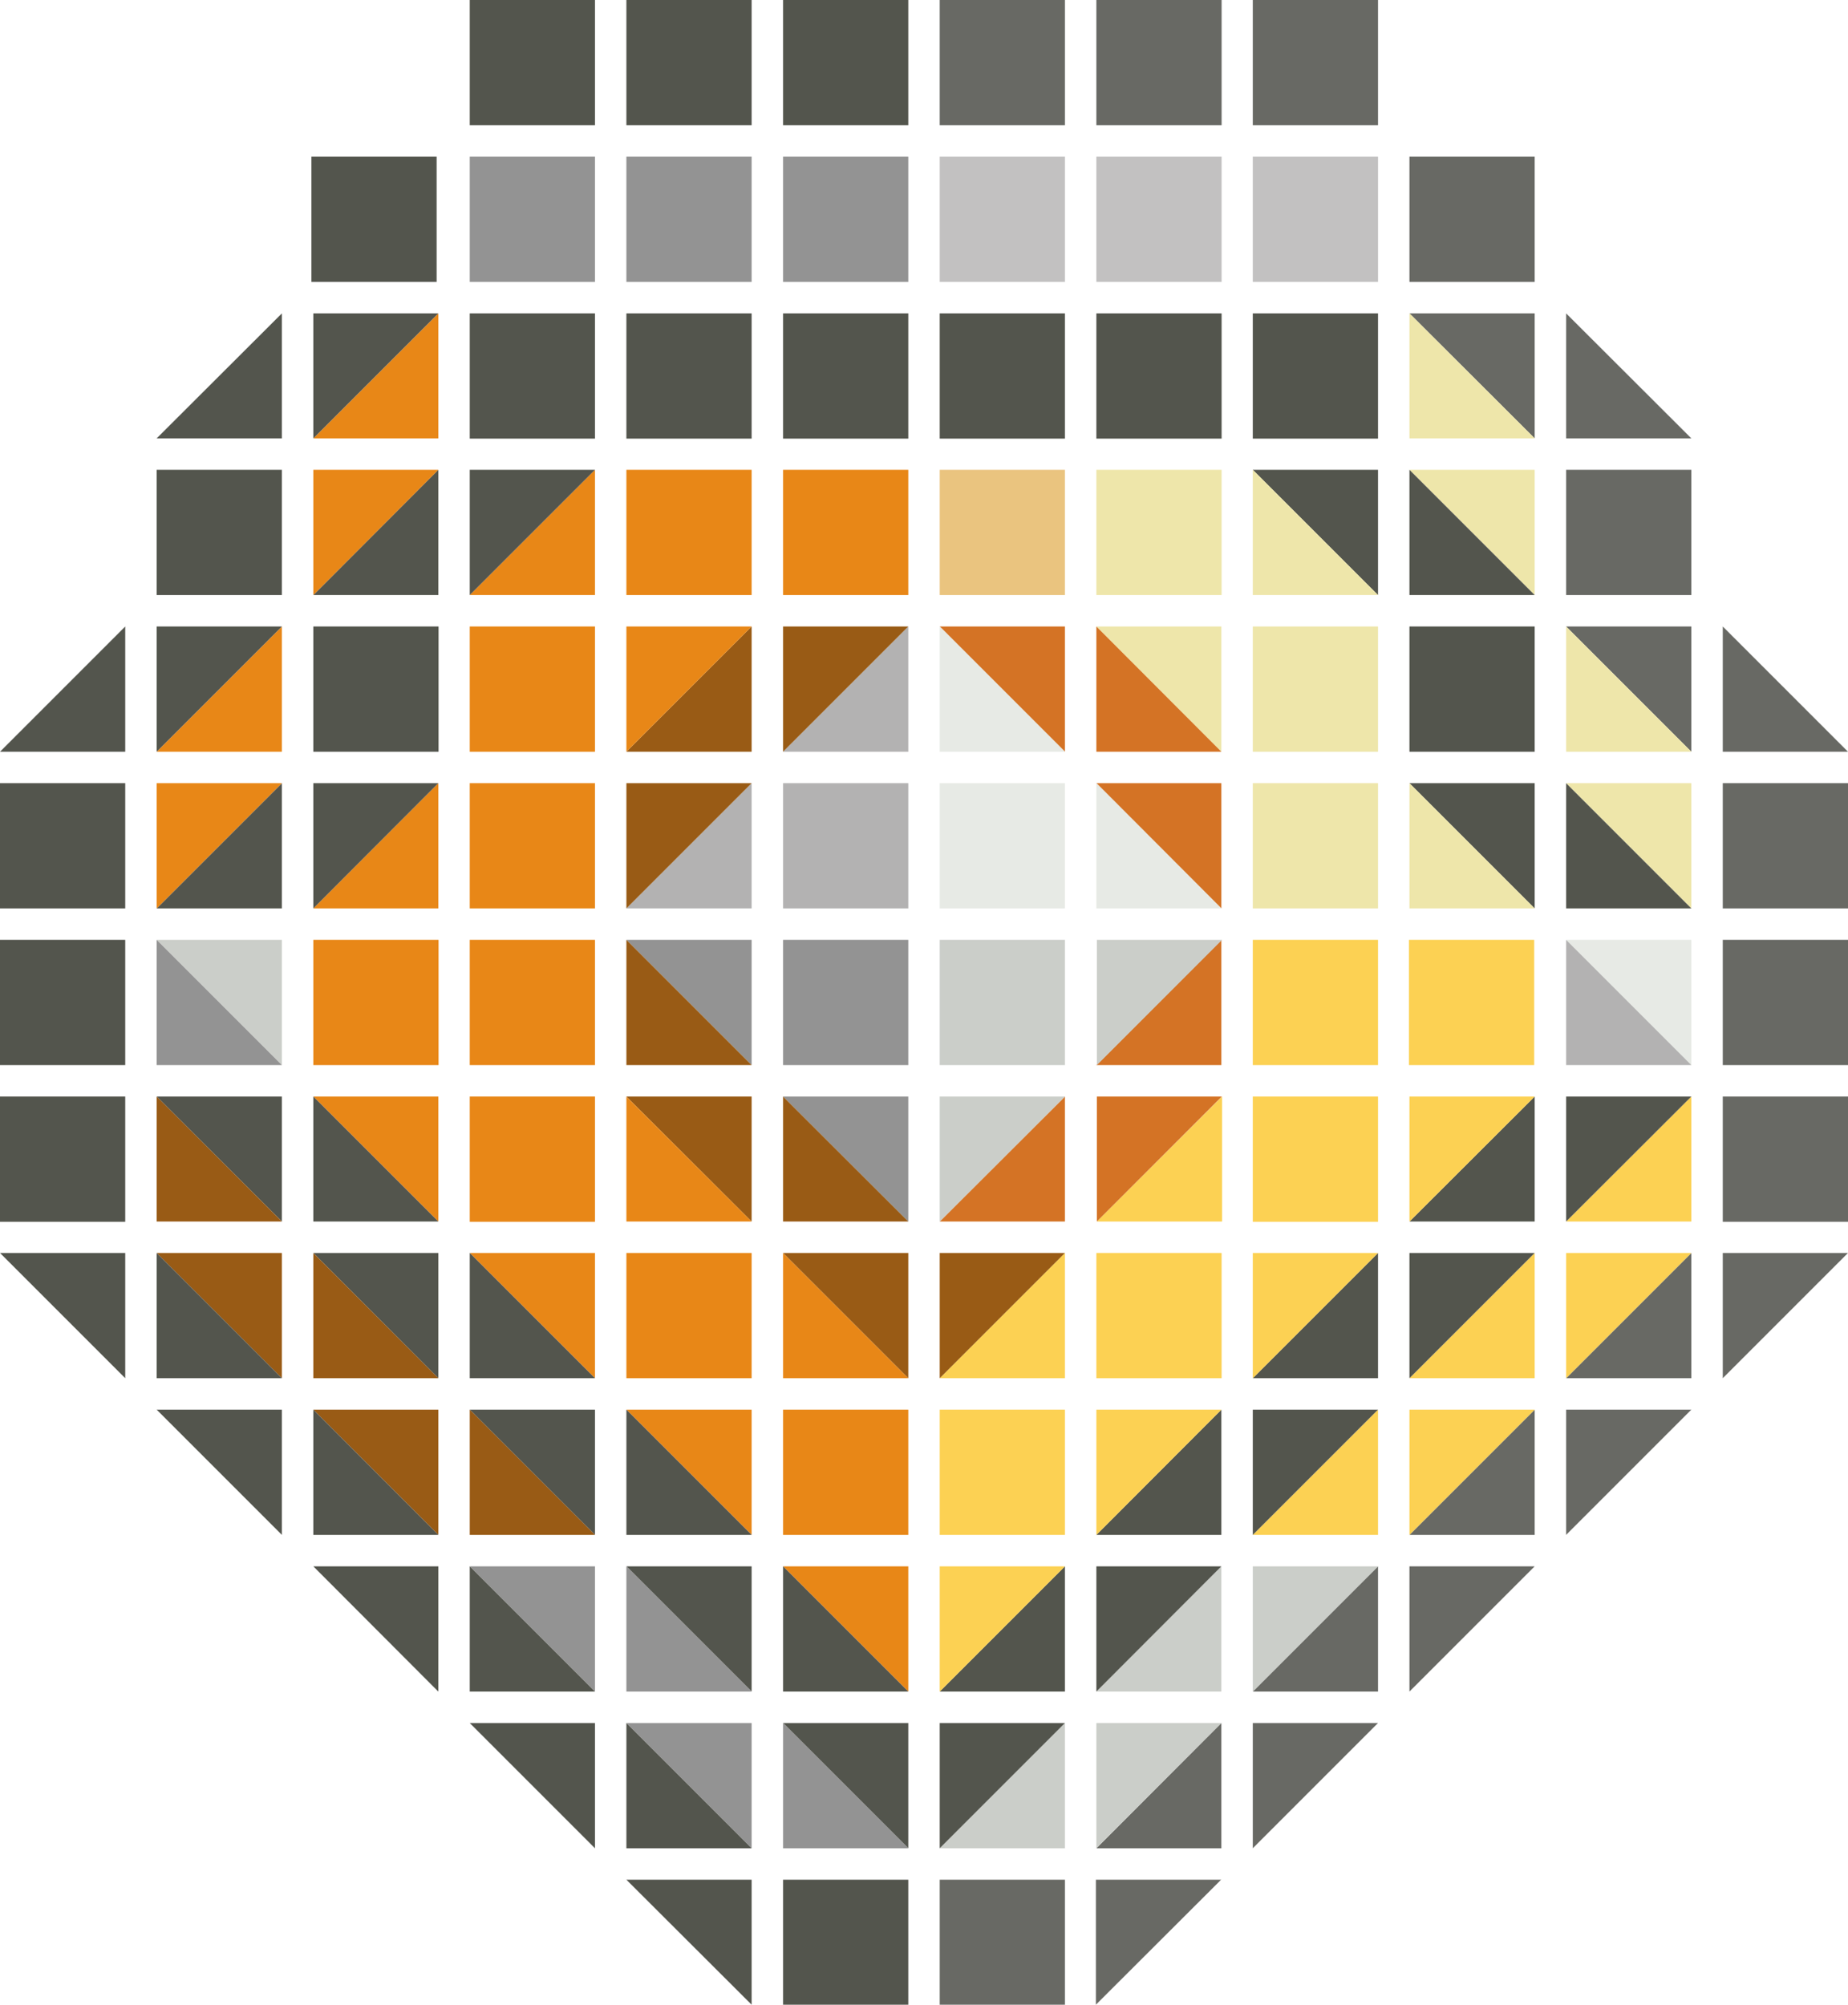 <svg class="label" xmlns="http://www.w3.org/2000/svg" viewBox="0 0 76.44 82.91">
  <g id="label-0">
    <polygon class="d d-0" points="45.33 82.91 45.33 77.74 50.51 77.74 45.33 82.91" style="fill: #686964"/>
    <rect class="d d-1" x="38.87" y="77.74" width="5.18" height="5.18" style="fill: #686964"/>
    <rect class="d d-2" x="32.39" y="77.74" width="5.18" height="5.18" style="fill: #53554d"/>
    <polygon class="d d-3" points="25.91 77.74 31.09 77.74 31.09 82.91 25.91 77.74" style="fill: #53554d"/>
  </g>
  <g id="label-1">
    <polygon class="d d-0" points="51.82 76.44 51.82 71.26 57 71.26 51.82 76.44" style="fill: #686964"/>
    <polygon class="d d-1" points="50.52 71.26 50.52 76.44 45.35 76.44 50.52 71.26" style="fill: #686964"/>
    <polygon class="d d-1" points="45.35 76.44 45.35 71.26 50.52 71.26 45.35 76.44" style="fill: #cbcec9"/>
    <polygon class="d d-2" points="44.05 71.26 44.05 76.44 38.87 76.44 44.05 71.26" style="fill: #cbcec9"/>
    <polygon class="d d-2" points="38.87 76.44 38.87 71.26 44.05 71.26 38.87 76.44" style="fill: #53554d"/>
    <polygon class="d d-3" points="32.39 71.26 37.57 71.26 37.57 76.44 32.39 71.26" style="fill: #53554d"/>
    <polygon class="d d-3" points="37.57 76.44 32.39 76.44 32.39 71.26 37.57 76.44" style="fill: #939393"/>
    <polygon class="d d-4" points="25.91 71.26 31.09 71.26 31.09 76.44 25.91 71.26" style="fill: #939393"/>
    <polygon class="d d-4" points="31.09 76.44 25.91 76.44 25.91 71.26 31.09 76.44" style="fill: #53554d"/>
    <polygon class="d d-5" points="19.43 71.26 24.61 71.26 24.61 76.44 19.43 71.26" style="fill: #53554d"/>
  </g>
  <g id="label-2">
    <polygon class="d d-0" points="58.3 69.96 58.3 64.78 63.48 64.78 58.3 69.96" style="fill: #686964"/>
    <polygon class="d d-1" points="57 64.78 57 69.96 51.82 69.96 57 64.78" style="fill: #686964"/>
    <polygon class="d d-1" points="51.82 69.96 51.82 64.78 57 64.78 51.82 69.96" style="fill: #cbcec9"/>
    <polygon class="d d-2" points="50.52 64.78 50.52 69.96 45.35 69.96 50.52 64.78" style="fill: #cbcec9"/>
    <polygon class="d d-2" points="45.35 69.96 45.35 64.78 50.52 64.78 45.35 69.96" style="fill: #53554d"/>
    <polygon class="d d-3" points="44.05 64.78 44.05 69.96 38.87 69.96 44.05 64.78" style="fill: #53554d"/>
    <polygon class="d d-3" points="38.87 69.96 38.87 64.78 44.05 64.78 38.87 69.96" style="fill: #fcd153"/>
    <polygon class="d d-4" points="32.39 64.78 37.57 64.78 37.57 69.96 32.39 64.78" style="fill: #e88717"/>
    <polygon class="d d-4" points="37.57 69.96 32.39 69.96 32.39 64.78 37.57 69.96" style="fill: #53554d"/>
    <polygon class="d d-5" points="25.91 64.78 31.09 64.78 31.09 69.96 25.91 64.78" style="fill: #53554d"/>
    <polygon class="d d-5" points="31.09 69.96 25.91 69.96 25.91 64.78 31.09 69.96" style="fill: #939393"/>
    <polygon class="d d-6" points="19.43 64.78 24.61 64.78 24.61 69.96 19.43 64.78" style="fill: #939393"/>
    <polygon class="d d-6" points="24.61 69.96 19.43 69.96 19.43 64.78 24.61 69.96" style="fill: #53554d"/>
    <polygon class="d d-7" points="12.96 64.78 18.13 64.78 18.13 69.96 12.96 64.78" style="fill: #53554d"/>
  </g>
  <g id="label-3">
    <polygon class="d d-0" points="64.78 63.48 64.78 58.3 69.96 58.3 64.78 63.48" style="fill: #686964"/>
    <polygon class="d d-1" points="63.48 58.3 63.48 63.48 58.3 63.48 63.48 58.3" style="fill: #686964"/>
    <polygon class="d d-1" points="58.3 63.48 58.3 58.3 63.48 58.3 58.3 63.48" style="fill: #fcd153"/>
    <polygon class="d d-2" points="57 58.3 57 63.48 51.82 63.48 57 58.3" style="fill: #fcd153"/>
    <polygon class="d d-2" points="51.82 63.48 51.82 58.3 57 58.3 51.82 63.48" style="fill: #53554d"/>
    <polygon class="d d-3" points="50.52 58.3 50.52 63.48 45.35 63.48 50.52 58.3" style="fill: #53554d"/>
    <polygon class="d d-3" points="45.35 63.48 45.35 58.3 50.52 58.3 45.35 63.48" style="fill: #fcd153"/>
    <rect class="d d-4" x="38.87" y="58.3" width="5.18" height="5.18" style="fill: #fcd153"/>
    <rect class="d d-5" x="32.39" y="58.3" width="5.18" height="5.18" style="fill: #e88717"/>
    <polygon class="d d-6" points="25.91 58.3 31.09 58.3 31.09 63.48 25.91 58.3" style="fill: #e88717"/>
    <polygon class="d d-6" points="31.09 63.48 25.91 63.48 25.91 58.3 31.09 63.48" style="fill: #53554d"/>
    <polygon class="d d-7" points="19.43 58.3 24.61 58.3 24.61 63.48 19.43 58.3" style="fill: #53554d"/>
    <polygon class="d d-7" points="24.61 63.48 19.43 63.48 19.43 58.3 24.61 63.48" style="fill: #995b15"/>
    <polygon class="d d-8" points="12.96 58.3 18.13 58.3 18.13 63.48 12.96 58.3" style="fill: #995b15"/>
    <polygon class="d d-8" points="18.13 63.48 12.96 63.48 12.96 58.3 18.13 63.48" style="fill: #53554d"/>
    <polygon class="d d-9" points="6.48 58.3 11.66 58.3 11.66 63.48 6.48 58.3" style="fill: #53554d"/>
  </g>
  <g id="label-4">
    <polygon class="d d-0" points="71.26 57 71.26 51.82 76.44 51.82 71.26 57" style="fill: #686964"/>
    <polygon class="d d-1" points="69.96 51.82 69.96 57 64.78 57 69.96 51.82" style="fill: #686964"/>
    <polygon class="d d-1" points="64.78 57 64.78 51.82 69.96 51.82 64.78 57" style="fill: #fcd153"/>
    <polygon class="d d-2" points="63.48 51.82 63.48 57 58.3 57 63.48 51.82" style="fill: #fcd153"/>
    <polygon class="d d-2" points="58.3 57 58.3 51.82 63.48 51.82 58.3 57" style="fill: #53554d"/>
    <polygon class="d d-3" points="57 51.82 57 57 51.82 57 57 51.82" style="fill: #53554d"/>
    <polygon class="d d-3" points="51.82 57 51.82 51.82 57 51.82 51.82 57" style="fill: #fcd153"/>
    <rect class="d d-4" x="45.35" y="51.82" width="5.18" height="5.18" style="fill: #fcd153"/>
    <polygon class="d d-5" points="44.05 51.82 44.05 57 38.87 57 44.05 51.82" style="fill: #fcd153"/>
    <polygon class="d d-5" points="38.87 57 38.87 51.82 44.05 51.82 38.87 57" style="fill: #995b15"/>
    <polygon class="d d-6" points="37.57 57 32.39 51.82 37.57 51.82 37.57 57" style="fill: #995b15"/>
    <polygon class="d d-6" points="37.57 57 32.39 57 32.39 51.82 37.57 57" style="fill: #e88717"/>
    <rect class="d d-7" x="25.91" y="51.82" width="5.18" height="5.18" style="fill: #e88717"/>
    <polygon class="d d-8" points="19.43 51.82 24.61 51.82 24.61 57 19.43 51.82" style="fill: #e88717"/>
    <polygon class="d d-8" points="24.61 57 19.43 57 19.43 51.82 24.61 57" style="fill: #53554d"/>
    <polygon class="d d-9" points="12.96 51.82 18.13 51.82 18.13 57 12.96 51.82" style="fill: #53554d"/>
    <polygon class="d d-9" points="18.13 57 12.96 57 12.96 51.82 18.13 57" style="fill: #995b15"/>
    <polygon class="d d-10" points="6.48 51.82 11.66 51.82 11.66 57 6.48 51.82" style="fill: #995b15"/>
    <polygon class="d d-10" points="11.66 57 6.48 57 6.48 51.82 11.66 57" style="fill: #53554d"/>
    <polygon class="d d-11" points="0 51.82 5.18 51.82 5.18 57 0 51.82" style="fill: #53554d"/>
  </g>
  <g id="label-5">
    <rect class="d d-1" x="71.26" y="45.35" width="5.18" height="5.18" style="fill: #686964"/>
    <polygon class="d d-2" points="69.96 45.35 69.96 50.52 64.78 50.52 69.96 45.35" style="fill: #fcd153"/>
    <polygon class="d d-2" points="64.78 50.52 64.78 45.35 69.96 45.35 64.78 50.52" style="fill: #53554d"/>
    <polygon class="d d-3" points="63.48 45.35 63.48 50.52 58.3 50.52 63.48 45.35" style="fill: #53554d"/>
    <polygon class="d d-3" points="58.3 50.52 58.3 45.35 63.48 45.35 58.3 50.52" style="fill: #fcd153"/>
    <rect class="d d-4" x="51.82" y="45.35" width="5.18" height="5.18" style="fill: #fcd153"/>
    <polygon class="d d-5" points="50.55 45.35 50.55 50.52 45.37 50.52 50.55 45.35" style="fill: #fcd153"/>
    <polygon class="d d-5" points="45.37 50.52 45.37 45.35 50.54 45.35 45.37 50.52" style="fill: #d47325"/>
    <polygon class="d d-6" points="44.05 45.35 44.05 50.52 38.87 50.52 44.05 45.35" style="fill: #d47325"/>
    <polygon class="d d-6" points="38.87 50.52 38.87 45.35 44.05 45.35 38.87 50.52" style="fill: #cbcec9"/>
    <polygon class="d d-7" points="32.39 45.35 37.57 45.35 37.57 50.52 32.39 45.35" style="fill: #939393"/>
    <polygon class="d d-7" points="37.57 50.52 32.39 50.52 32.39 45.35 37.57 50.52" style="fill: #995b15"/>
    <polygon class="d d-8" points="25.91 45.35 31.09 45.35 31.09 50.52 25.91 45.35" style="fill: #995b15"/>
    <polygon class="d d-8" points="31.09 50.52 25.91 50.52 25.91 45.35 31.09 50.52" style="fill: #e88717"/>
    <rect class="d d-9" x="19.43" y="45.35" width="5.18" height="5.18" style="fill: #e88717"/>
    <polygon class="d d-10" points="12.96 45.35 18.13 45.35 18.13 50.52 12.96 45.35" style="fill: #e88717"/>
    <polygon class="d d-10" points="18.13 50.52 12.96 50.52 12.96 45.35 18.13 50.52" style="fill: #53554d"/>
    <polygon class="d d-11" points="6.48 45.35 11.66 45.35 11.66 50.52 6.48 45.35" style="fill: #53554d"/>
    <polygon class="d d-11" points="11.66 50.52 6.48 50.52 6.48 45.35 11.66 50.52" style="fill: #995b15"/>
    <rect class="d d-12" y="45.35" width="5.18" height="5.18" style="fill: #53554d"/>
  </g>
  <g id="label-6">
    <rect class="d d-2" x="71.26" y="38.87" width="5.18" height="5.18" style="fill: #686964"/>
    <polygon class="d d-3" points="69.96 44.05 64.78 38.87 69.96 38.87 69.96 44.05" style="fill: #e7eae5"/>
    <polygon class="d d-3" points="64.78 38.87 69.96 44.05 64.78 44.05 64.78 38.87" style="fill: #b3b2b2"/>
    <rect class="d d-4" x="58.28" y="38.87" width="5.18" height="5.18" style="fill: #fcd153"/>
    <rect class="d d-5" x="51.82" y="38.87" width="5.18" height="5.18" style="fill: #fcd153"/>
    <polygon class="d d-6" points="50.52 38.87 50.52 44.05 45.35 44.05 50.52 38.87" style="fill: #d47325"/>
    <polygon class="d d-6" points="45.37 44.05 45.37 38.87 50.55 38.87 45.37 44.05" style="fill: #cbcec9"/>
    <rect class="d d-7" x="38.87" y="38.87" width="5.18" height="5.18" style="fill: #cbcec9"/>
    <rect class="d d-8" x="32.39" y="38.87" width="5.18" height="5.18" style="fill: #939393"/>
    <polygon class="d d-9" points="25.91 38.87 31.09 38.87 31.09 44.05 25.91 38.87" style="fill: #939393"/>
    <polygon class="d d-9" points="31.09 44.05 25.91 44.05 25.91 38.87 31.09 44.05" style="fill: #995b15"/>
    <rect class="d d-10" x="19.43" y="38.87" width="5.18" height="5.18" style="fill: #e88717"/>
    <rect class="d d-11" x="12.96" y="38.87" width="5.18" height="5.18" style="fill: #e88717"/>
    <polygon class="d d-12" points="6.48 38.87 11.66 38.87 11.66 44.05 6.48 38.87" style="fill: #cbcec9"/>
    <polygon class="d d-12" points="11.66 44.05 6.48 44.05 6.48 38.87 11.66 44.05" style="fill: #939393"/>
    <rect class="d d-13" y="38.87" width="5.18" height="5.18" style="fill: #53554d"/>
  </g>
  <g id="label-7">
    <rect class="d d-3" x="71.26" y="32.39" width="5.18" height="5.18" style="fill: #686964"/>
    <polygon class="d d-4" points="64.78 32.39 69.96 32.39 69.96 37.57 64.78 32.39" style="fill: #eee6aa"/>
    <polygon class="d d-4" points="69.96 37.57 64.78 37.57 64.78 32.39 69.96 37.57" style="fill: #53554d"/>
    <polygon class="d d-5" points="58.3 32.39 63.48 32.39 63.48 37.57 58.3 32.39" style="fill: #53554d"/>
    <polygon class="d d-5" points="63.48 37.57 58.3 37.57 58.3 32.39 63.48 37.57" style="fill: #eee6aa"/>
    <rect class="d d-6" x="51.82" y="32.39" width="5.18" height="5.18" style="fill: #eee6aa"/>
    <polygon class="d d-7" points="45.35 32.39 50.52 32.39 50.52 37.57 45.35 32.39" style="fill: #d47325"/>
    <polygon class="d d-7" points="50.52 37.57 45.35 37.57 45.35 32.39 50.52 37.57" style="fill: #e7eae5"/>
    <rect class="d d-8" x="38.87" y="32.39" width="5.18" height="5.18" style="fill: #e7eae5"/>
    <rect class="d d-9" x="32.39" y="32.39" width="5.18" height="5.18" style="fill: #b3b2b2"/>
    <polygon class="d d-10" points="31.09 32.39 31.09 37.57 25.91 37.57 31.09 32.39" style="fill: #b3b2b2"/>
    <polygon class="d d-10" points="25.91 37.57 25.91 32.39 31.09 32.39 25.91 37.57" style="fill: #995b15"/>
    <rect class="d d-11" x="19.43" y="32.39" width="5.18" height="5.18" style="fill: #e88717"/>
    <polygon class="d d-12" points="18.13 32.39 18.13 37.57 12.96 37.57 18.13 32.39" style="fill: #e88717"/>
    <polygon class="d d-12" points="12.96 37.57 12.96 32.39 18.13 32.39 12.96 37.57" style="fill: #53554d"/>
    <polygon class="d d-13" points="11.66 32.39 11.66 37.57 6.48 37.57 11.66 32.39" style="fill: #53554d"/>
    <polygon class="d d-13" points="6.48 37.57 6.48 32.39 11.66 32.39 6.48 37.57" style="fill: #e88717"/>
    <rect class="d d-14" y="32.39" width="5.18" height="5.18" style="fill: #53554d"/>
  </g>
  <g id="label-8">
    <polygon class="d d-4" points="76.44 31.09 71.26 31.09 71.26 25.91 76.44 31.09" style="fill: #686964"/>
    <polygon class="d d-5" points="64.78 25.91 69.96 25.91 69.96 31.09 64.78 25.91" style="fill: #686964"/>
    <polygon class="d d-5" points="69.96 31.09 64.78 31.09 64.78 25.91 69.96 31.09" style="fill: #eee6aa"/>
    <rect class="d d-6" x="58.3" y="25.91" width="5.18" height="5.18" style="fill: #53554d"/>
    <rect class="d d-7" x="51.82" y="25.91" width="5.18" height="5.18" style="fill: #eee6aa"/>
    <polygon class="d d-8" points="45.35 25.91 50.52 25.91 50.52 31.09 45.35 25.91" style="fill: #eee6aa"/>
    <polygon class="d d-8" points="50.52 31.09 45.35 31.09 45.35 25.91 50.52 31.09" style="fill: #d47325"/>
    <polygon class="d d-9" points="38.87 25.91 44.05 25.91 44.05 31.09 38.87 25.91" style="fill: #d47325"/>
    <polygon class="d d-9" points="44.05 31.09 38.87 31.09 38.87 25.91 44.05 31.09" style="fill: #e7eae5"/>
    <polygon class="d d-10" points="37.57 25.91 37.57 31.09 32.39 31.09 37.57 25.91" style="fill: #b3b2b2"/>
    <polygon class="d d-10" points="32.39 31.09 32.39 25.91 37.57 25.91 32.39 31.09" style="fill: #995b15"/>
    <polygon class="d d-11" points="31.09 25.91 31.09 31.09 25.91 31.09 31.09 25.91" style="fill: #995b15"/>
    <polygon class="d d-11" points="25.91 31.09 25.91 25.91 31.09 25.91 25.91 31.09" style="fill: #e88717"/>
    <rect class="d d-12" x="19.43" y="25.91" width="5.18" height="5.18" style="fill: #e88717"/>
    <rect class="d d-13" x="12.96" y="25.91" width="5.18" height="5.18" style="fill: #53554d"/>
    <polygon class="d d-14" points="11.66 25.91 11.66 31.09 6.48 31.09 11.66 25.91" style="fill: #e88717"/>
    <polygon class="d d-14" points="5.18 25.91 5.18 31.09 0 31.09 5.18 25.91" style="fill: #53554d"/>
    <polygon class="d d-15" points="6.48 31.09 6.48 25.91 11.66 25.91 6.48 31.09" style="fill: #53554d"/>
  </g>
  <g id="label-9">
    <rect class="d d-6" x="64.78" y="19.43" width="5.18" height="5.18" style="fill: #686964"/>
    <polygon class="d d-7" points="58.3 19.43 63.48 19.43 63.48 24.61 58.3 19.43" style="fill: #eee6aa"/>
    <polygon class="d d-7" points="63.48 24.61 58.3 24.61 58.3 19.43 63.48 24.61" style="fill: #53554d"/>
    <polygon class="d d-8" points="51.82 19.43 57 19.43 57 24.61 51.82 19.43" style="fill: #53554d"/>
    <polygon class="d d-8" points="57 24.61 51.82 24.61 51.82 19.43 57 24.61" style="fill: #eee6aa"/>
    <rect class="d d-9" x="45.35" y="19.43" width="5.18" height="5.18" style="fill: #eee6aa"/>
    <rect class="d d-10" x="38.87" y="19.43" width="5.18" height="5.18" style="fill: #eac47f"/>
    <rect class="d d-11" x="32.39" y="19.43" width="5.18" height="5.18" style="fill: #e88717"/>
    <rect class="d d-12" x="25.91" y="19.43" width="5.18" height="5.18" style="fill: #e88717"/>
    <polygon class="d d-13" points="24.61 19.43 24.61 24.61 19.43 24.61 24.61 19.43" style="fill: #e88717"/>
    <polygon class="d d-13" points="19.43 24.61 19.43 19.43 24.61 19.43 19.43 24.61" style="fill: #53554d"/>
    <polygon class="d d-14" points="18.13 19.43 18.13 24.61 12.96 24.61 18.13 19.43" style="fill: #53554d"/>
    <polygon class="d d-14" points="12.96 24.61 12.96 19.43 18.13 19.43 12.96 24.61" style="fill: #e88717"/>
    <rect class="d d-15" x="6.48" y="19.43" width="5.18" height="5.18" style="fill: #53554d"/>
  </g>
  <g id="label-10">
    <polygon class="d d-7" points="69.96 18.13 64.78 18.13 64.78 12.96 69.96 18.13" style="fill: #686964"/>
    <polygon class="d d-8" points="58.3 12.96 63.48 12.96 63.48 18.13 58.3 12.96" style="fill: #686964"/>
    <polygon class="d d-8" points="63.48 18.13 58.3 18.13 58.3 12.96 63.48 18.13" style="fill: #eee6aa"/>
    <rect class="d d-9" x="51.82" y="12.96" width="5.18" height="5.18" style="fill: #53554d"/>
    <rect class="d d-10" x="45.35" y="12.96" width="5.18" height="5.18" style="fill: #53554d"/>
    <rect class="d d-11" x="38.87" y="12.96" width="5.18" height="5.18" style="fill: #53554d"/>
    <rect class="d d-12" x="32.39" y="12.96" width="5.18" height="5.18" style="fill: #53554d"/>
    <rect class="d d-13" x="25.91" y="12.96" width="5.18" height="5.18" style="fill: #53554d"/>
    <rect class="d d-14" x="19.43" y="12.96" width="5.18" height="5.18" style="fill: #53554d"/>
    <polygon class="d d-15" points="18.13 12.96 18.13 18.13 12.96 18.13 18.13 12.96" style="fill: #e88717"/>
    <polygon class="d d-15" points="12.96 18.13 12.96 12.96 18.13 12.96 12.96 18.13" style="fill: #53554d"/>
    <polygon class="d d-16" points="11.66 12.96 11.66 18.13 6.48 18.13 11.66 12.96" style="fill: #53554d"/>
  </g>
  <g id="label-11">
    <rect class="d d-9" x="58.3" y="6.48" width="5.18" height="5.18" style="fill: #686964"/>
    <rect class="d d-10" x="51.82" y="6.48" width="5.18" height="5.18" style="fill: #c2c1c1"/>
    <rect class="d d-11" x="45.35" y="6.48" width="5.18" height="5.18" style="fill: #c2c1c1"/>
    <rect class="d d-12" x="38.87" y="6.48" width="5.18" height="5.18" style="fill: #c2c1c1"/>
    <rect class="d d-13" x="32.39" y="6.48" width="5.18" height="5.18" style="fill: #939393"/>
    <rect class="d d-14" x="25.91" y="6.48" width="5.18" height="5.18" style="fill: #939393"/>
    <rect class="d d-15" x="19.43" y="6.48" width="5.18" height="5.18" style="fill: #939393"/>
    <rect class="d d-16" x="12.88" y="6.48" width="5.18" height="5.18" style="fill: #53554d"/>
  </g>
  <g id="label-12">
    <rect class="d d-11" x="51.82" width="5.18" height="5.18" style="fill: #686964"/>
    <rect class="d d-12" x="45.35" width="5.18" height="5.18" style="fill: #686964"/>
    <rect class="d d-13" x="38.87" width="5.18" height="5.18" style="fill: #686964"/>
    <rect class="d d-14" x="32.39" width="5.18" height="5.18" style="fill: #53554d"/>
    <rect class="d d-15" x="25.91" width="5.18" height="5.18" style="fill: #53554d"/>
    <rect class="d d-16" x="19.43" width="5.18" height="5.18" style="fill: #53554d"/>
  </g>
</svg>
